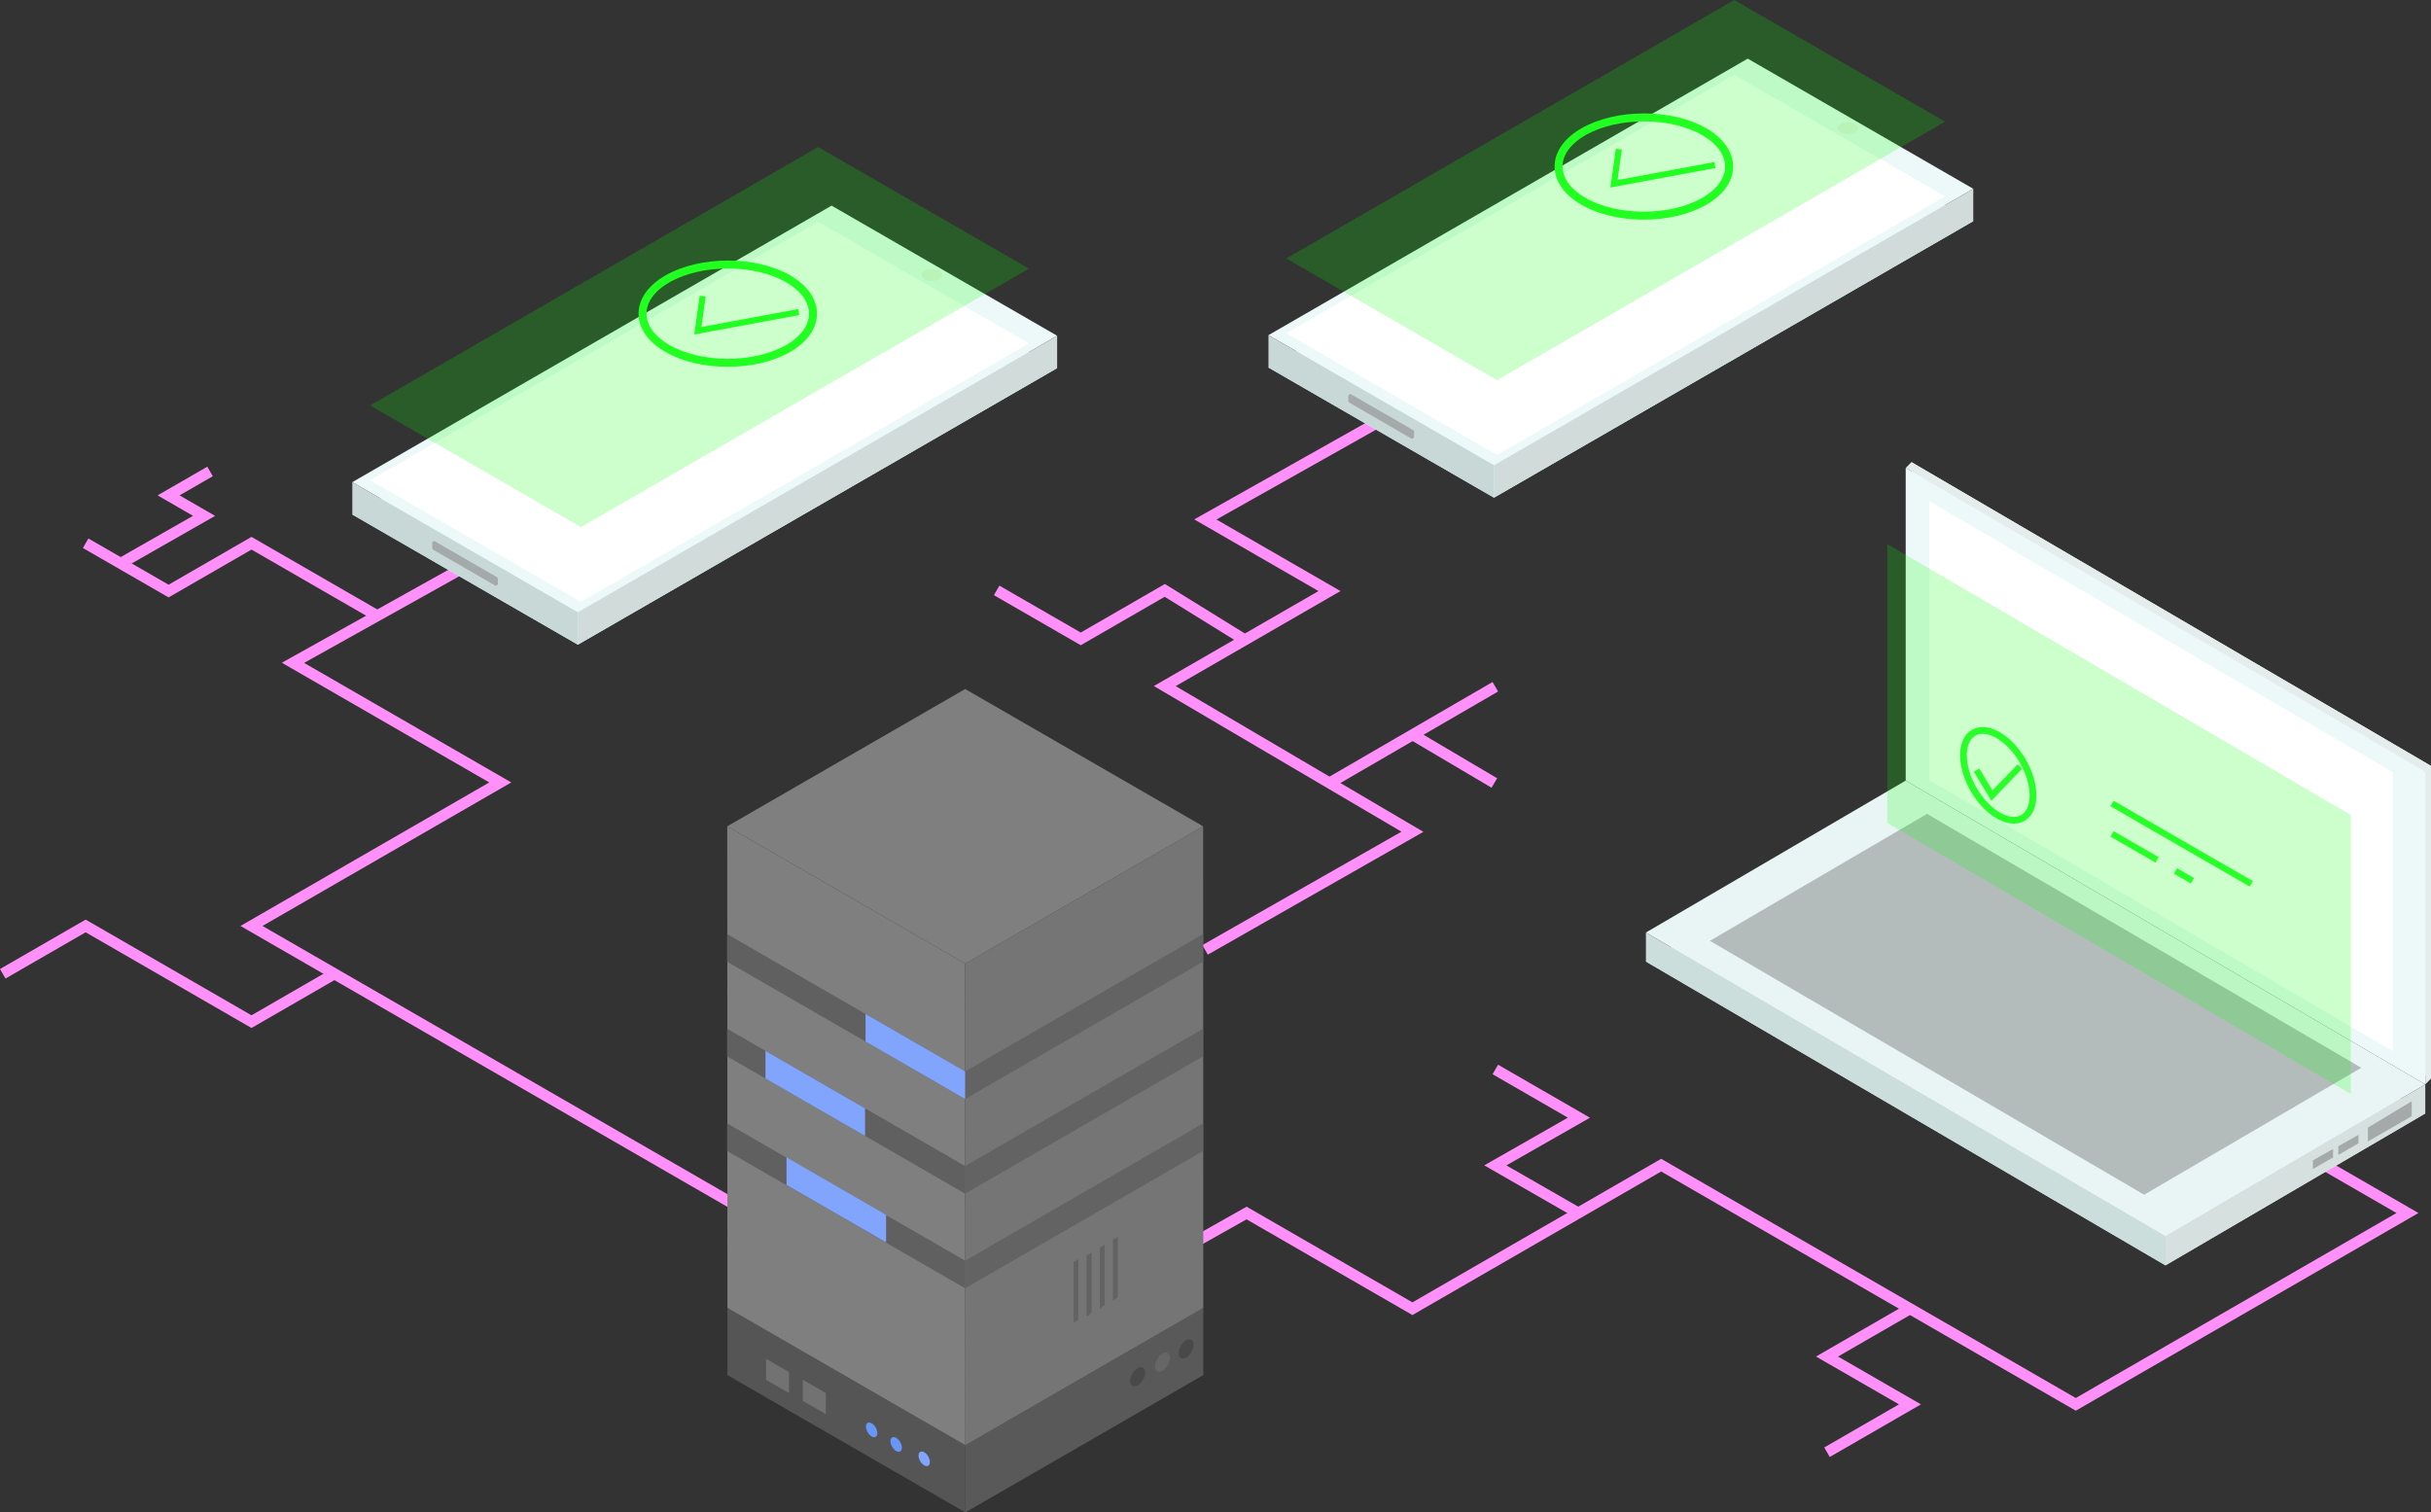 <svg id="f83e1c38-de69-418c-812d-268ec8ba0a15" data-name="a2d69f09-f499-4a4a-a363-6e8c1973bf54" xmlns="http://www.w3.org/2000/svg" viewBox="0 0 663.3 412.68">
    <rect x="0" y="0" width="663.3" height="412.68" fill="#333333" stroke="none"/>
    <g id="ad1d734f-0833-4c2d-8049-fa52f9b12d93" data-name="f367de30-5cc1-4f75-a54f-ac55feb42407">
        <polyline points="634.58 318.12 656.88 330.99 566.38 383.2 453.25 317.93 385.38 357.1 340.13 330.99 317.81 343.57" fill="none" stroke="#ff90fa" stroke-miterlimit="10" stroke-width="3" />
        <polyline points="375.34 115.59 328.88 141.74 362.75 161.28 317.81 187.21 385.38 226.96 328.81 259.19" fill="none" stroke="#ff90fa" stroke-miterlimit="10" stroke-width="3" />
        <polyline points="125.19 155.59 79.94 180.86 136.5 213.5 68.62 252.66 200.99 329.03" fill="none" stroke="#ff90fa" stroke-miterlimit="10" stroke-width="3" />
        <polyline points="91.25 265.71 68.62 278.77 23.37 252.66 0.75 265.71" fill="none" stroke="#ff90fa" stroke-miterlimit="10" stroke-width="3" />
        <polyline points="430.63 330.99 408 317.99 430.81 304.98 408 291.82" fill="none" stroke="#ff90fa" stroke-miterlimit="10" stroke-width="3" />
        <line x1="362.75" y1="213.65" x2="408" y2="187.39" fill="none" stroke="#ff90fa" stroke-miterlimit="10" stroke-width="3" />
        <line x1="407.73" y1="213.65" x2="385.51" y2="200.52" fill="none" stroke="#ff90fa" stroke-miterlimit="10" stroke-width="3" />
        <polyline points="102.93 168.02 68.62 148.23 46 161.28 23.37 148.23" fill="none" stroke="#ff90fa" stroke-miterlimit="10" stroke-width="3" />
        <polyline points="32.92 153.74 55.68 140.76 46 135.17 57.31 128.64" fill="none" stroke="#ff90fa" stroke-miterlimit="10" stroke-width="3" />
        <polyline points="340.13 174.91 317.81 161.1 294.88 174.33 271.94 161.1" fill="none" stroke="#ff90fa" stroke-miterlimit="10" stroke-width="3" />
        <polyline points="521.13 357.1 498.5 370.15 521.13 383.2 498.5 396.26" fill="none" stroke="#ff90fa" stroke-miterlimit="10" stroke-width="3" />
    </g>
    <g id="b86fb217-0d98-4c42-9cd2-6322146109ef" data-name="a188fbf2-bb60-4648-b755-078e5670c0ff">
        <polygon points="96.13 140.4 157.67 175.91 288.44 100.45 226.9 64.95 96.13 140.4" fill="#d1fffd" />
        <polygon points="96.13 131.56 157.67 167.07 288.44 91.61 226.9 56.11 96.13 131.56" fill="#edf9f8" />
        <polygon points="96.13 131.56 96.13 140.4 157.67 175.91 157.67 167.07 96.13 131.56" fill="#c7d8d6" />
        <polygon points="157.67 167.07 288.44 91.61 288.44 100.45 157.67 175.91 157.67 167.07" fill="#d1dbd9" />
        <polygon points="100.99 131.04 158.51 164.23 280.75 93.7 223.23 60.51 100.99 131.04" fill="#fff" />
        <path d="M117.64,148.22v1.3a.55.55,0,0,0,.27.48l16.8,9.71a.55.55,0,0,0,.75-.19.57.57,0,0,0,.08-.28v-1.3a.56.56,0,0,0-.28-.48l-16.83-9.71a.56.56,0,0,0-.74.25A.59.59,0,0,0,117.64,148.22Z" transform="translate(0.29)" fill="#a3aaa9" />
        <ellipse cx="254.22" cy="75.04" rx="2.8" ry="1.62" fill="#e9f0e6" />
        <path d="M214.76,76.09c-9-5.22-23.86-5.2-32.93,0s-9.08,13.77,0,19,23.9,5.18,32.93,0S223.8,81.26,214.76,76.09Z" transform="translate(0.29)" fill="none" stroke="#28ff28" stroke-miterlimit="10" stroke-width="2.18" />
        <polyline points="191.73 80.81 190.41 90.25 217.93 85.15" fill="none" stroke="#28ff28" stroke-miterlimit="10" stroke-width="1.65" />
        <polygon points="100.99 110.64 158.51 143.83 280.75 73.3 223.23 40.11 100.99 110.64" fill="lime" opacity="0.2" style="isolation:isolate" />
    </g>
    <g id="eea707ad-5d22-4b55-accb-0a7f95395064" data-name="b270eb0d-d944-4256-bbca-59ac7dae5223">
        <polygon points="449.09 262.38 590.85 345.28 661.74 303.83 519.97 220.94 449.09 262.38" fill="#d1dbd9" />
        <polygon points="449.09 254.45 590.85 337.34 661.74 295.89 519.97 213 449.09 254.45" fill="#e9f5f4" />
        <polygon points="449.09 254.45 449.09 262.38 590.85 345.28 590.85 337.34 449.09 254.45" fill="#ccdedc" />
        <polygon points="661.74 303.83 661.74 295.89 590.85 337.34 590.85 345.28 661.74 303.83" fill="#d6e0de" />
        <polygon points="521.54 126.1 521.54 211.41 663.3 294.31 663.3 208.99 521.54 126.1" fill="#edf9f8" />
        <polygon points="519.97 127.69 519.97 213 661.74 295.89 661.74 210.58 519.97 127.69" fill="#edf9f8" />
        <polygon points="526.41 136.76 526.41 212.87 652.88 286.82 652.88 210.71 526.41 136.76" fill="#fff" />
        <polygon points="661.74 295.89 663.3 294.31 663.3 208.99 661.74 210.58 661.74 295.89" fill="#e4edec" />
        <polygon points="521.54 126.1 519.97 127.69 661.74 210.58 663.3 208.99 521.54 126.1" fill="#e4edec" />
        <polygon points="466.55 256.72 585.03 326 644.28 291.36 525.79 222.08 466.55 256.72" fill="#b3bcbb" />
        <polygon points="514.94 148.44 514.94 224.55 641.41 298.5 641.41 222.38 514.94 148.44" fill="lime" opacity="0.2" style="isolation:isolate" />
        <ellipse cx="544.93" cy="211.57" rx="7.75" ry="13.42" transform="translate(-32.44 301.11) rotate(-30.03)" fill="none" stroke="#28ff28" stroke-miterlimit="10" stroke-width="1.83" />
        <polyline points="539.3 210.13 543.5 217.09 551.13 209.16" fill="none" stroke="#28ff28" stroke-miterlimit="10" stroke-width="1.72" />
        <line x1="576.28" y1="219.25" x2="614.26" y2="241.17" fill="none" stroke="#28ff28" stroke-miterlimit="10" stroke-width="1.72" />
        <line x1="576.28" y1="227.54" x2="588.56" y2="234.63" fill="none" stroke="#28ff28" stroke-miterlimit="10" stroke-width="1.72" />
        <line x1="593.59" y1="237.66" x2="598.21" y2="240.33" fill="none" stroke="#28ff28" stroke-miterlimit="10" stroke-width="1.72" />
        <polygon points="646.09 311.46 658.03 304.58 658.03 300.5 646.09 307.69 646.09 311.46" fill="#a3aaa9" />
        <polygon points="638.01 315.14 643.51 311.97 643.51 309.66 638.01 312.78 638.01 315.14" fill="#a3aaa9" />
        <polygon points="631.07 318.99 636.58 315.82 636.58 313.51 631.07 316.63 631.07 318.99" fill="#a3aaa9" />
    </g>
    <g id="b134c1e4-e319-430b-a6a7-9377d7bba034" data-name="a6ad99e0-154c-40ac-b1ec-0a0991c5d968">
        <polygon points="346.1 100.29 407.64 135.8 538.41 60.35 476.87 24.84 346.1 100.29" fill="#d1fffd" />
        <polygon points="346.1 91.45 407.64 126.96 538.41 51.51 476.87 16 346.1 91.45" fill="#edf9f8" />
        <polygon points="346.1 91.45 346.1 100.29 407.64 135.8 407.64 126.96 346.1 91.45" fill="#c7d8d6" />
        <polygon points="407.64 126.96 538.41 51.51 538.41 60.35 407.64 135.8 407.64 126.96" fill="#d1dbd9" />
        <polygon points="350.95 90.93 408.48 124.12 530.72 53.59 473.19 20.4 350.95 90.93" fill="#fff" />
        <path d="M367.6,108.09v1.3a.53.53,0,0,0,.28.47l16.83,9.75a.56.56,0,0,0,.76-.22.59.59,0,0,0,.07-.26v-1.3a.55.55,0,0,0-.27-.48l-16.84-9.71a.55.55,0,0,0-.75.19A.5.5,0,0,0,367.6,108.09Z" transform="translate(0.29)" fill="#a3aaa9" />
        <ellipse cx="504.19" cy="34.93" rx="2.8" ry="1.62" fill="#e9f0e6" />
        <path d="M464.71,35.94c-9-5.22-23.86-5.2-32.94,0s-9.07,13.77,0,19,23.9,5.18,32.94,0S473.77,41.15,464.71,35.94Z" transform="translate(0.29)" fill="none" stroke="#28ff28" stroke-miterlimit="10" stroke-width="2.18" />
        <polyline points="441.7 40.7 440.37 50.15 467.89 45.04" fill="none" stroke="#28ff28" stroke-miterlimit="10" stroke-width="1.65" />
        <polygon points="350.95 70.53 408.48 103.72 530.72 33.19 473.19 0 350.95 70.53" fill="lime" opacity="0.2" style="isolation:isolate" />
    </g>
    <g id="fcbc066f-a228-4b0b-ab31-bd19db2c059b" data-name="a8e2548d-bd5d-481a-8a7e-fe9a17681776">
        <polygon points="198.48 356.89 198.48 375.22 263.4 412.68 263.4 394.35 198.48 356.89" fill="#565555" />
        <polygon points="328.32 375.22 328.32 356.89 263.4 394.35 263.4 412.68 328.32 375.22" fill="#595959" />
        <polygon points="263.35 262.93 263.4 394.35 198.48 356.89 198.43 225.47 263.35 262.93" fill="#7f7f7f" />
        <polygon points="328.32 356.89 263.4 394.35 263.35 262.93 328.28 225.47 328.32 356.89" fill="#757575" />
        <polygon points="198.43 225.47 263.35 188.01 328.28 225.47 263.35 262.93 198.43 225.47" fill="#7f7f7f" />
        <polygon points="198.4 254.89 198.4 262.42 263.33 299.88 263.33 292.35 198.4 254.89" fill="#606060" />
        <polygon points="328.25 254.89 328.25 262.42 263.33 299.88 263.33 292.35 328.25 254.89" fill="#636363" />
        <polygon points="328.25 280.71 328.25 288.24 263.33 325.7 263.33 318.17 328.25 280.71" fill="#636363" />
        <polygon points="198.4 280.71 198.4 288.24 263.33 325.7 263.33 318.17 198.4 280.71" fill="#606060" />
        <polygon points="198.4 306.54 198.4 314.07 263.33 351.53 263.33 343.99 198.4 306.54" fill="#606060" />
        <polygon points="328.25 306.54 328.25 314.07 263.33 351.53 263.33 343.99 328.25 306.54" fill="#636363" />
        <polygon points="263.33 292.35 263.33 299.88 236.16 284.2 236.16 276.67 263.33 292.35" fill="#81a4fc" />
        <polygon points="236.03 302.43 236.03 309.96 208.86 294.28 208.86 286.75 236.03 302.43" fill="#81a4fc" />
        <polygon points="241.77 331.48 241.77 339.01 214.6 323.34 214.6 315.8 241.77 331.48" fill="#81a4fc" />
        <polygon points="209.02 370.77 209.02 376.51 215.28 380.12 215.28 374.38 209.02 370.77" fill="#727272" />
        <polygon points="219.06 376.51 219.06 382.25 225.33 385.86 225.33 380.12 219.06 376.51" fill="#727272" />
        <ellipse cx="251.88" cy="398.06" rx="1.27" ry="2.19" transform="translate(-165.11 179.49) rotate(-30.03)" fill="#81a4fc" />
        <ellipse cx="244.22" cy="394.17" rx="1.27" ry="2.2" transform="translate(-163.64 174.11) rotate(-29.89)" fill="#6797f9" />
        <ellipse cx="237.54" cy="390.16" rx="1.27" ry="2.19" transform="translate(-163.08 171.25) rotate(-30.03)" fill="#6797f9" />
        <ellipse cx="321.93" cy="369.61" rx="2.87" ry="1.66" transform="matrix(0.5, -0.87, 0.87, 0.5, -158.89, 463.35)" fill="#494949" />
        <ellipse cx="315.47" cy="373.19" rx="2.87" ry="1.66" transform="matrix(0.5, -0.87, 0.87, 0.5, -165.22, 459.55)" fill="#666" />
        <ellipse cx="308.66" cy="377.15" rx="2.87" ry="1.66" transform="matrix(0.5, -0.87, 0.87, 0.5, -172.04, 455.63)" fill="#494949" />
        <polygon points="292.9 344.35 292.9 361.02 294.25 360.07 294.25 343.57 292.9 344.35" fill="#636363" />
        <polygon points="296.49 342.56 296.49 359.23 297.84 358.28 297.84 341.78 296.49 342.56" fill="#636363" />
        <polygon points="300.08 340.41 300.08 357.08 301.43 356.13 301.43 339.63 300.08 340.41" fill="#636363" />
        <polygon points="303.66 338.25 303.66 354.92 305.01 353.98 305.01 337.48 303.66 338.25" fill="#636363" />
    </g>
</svg>